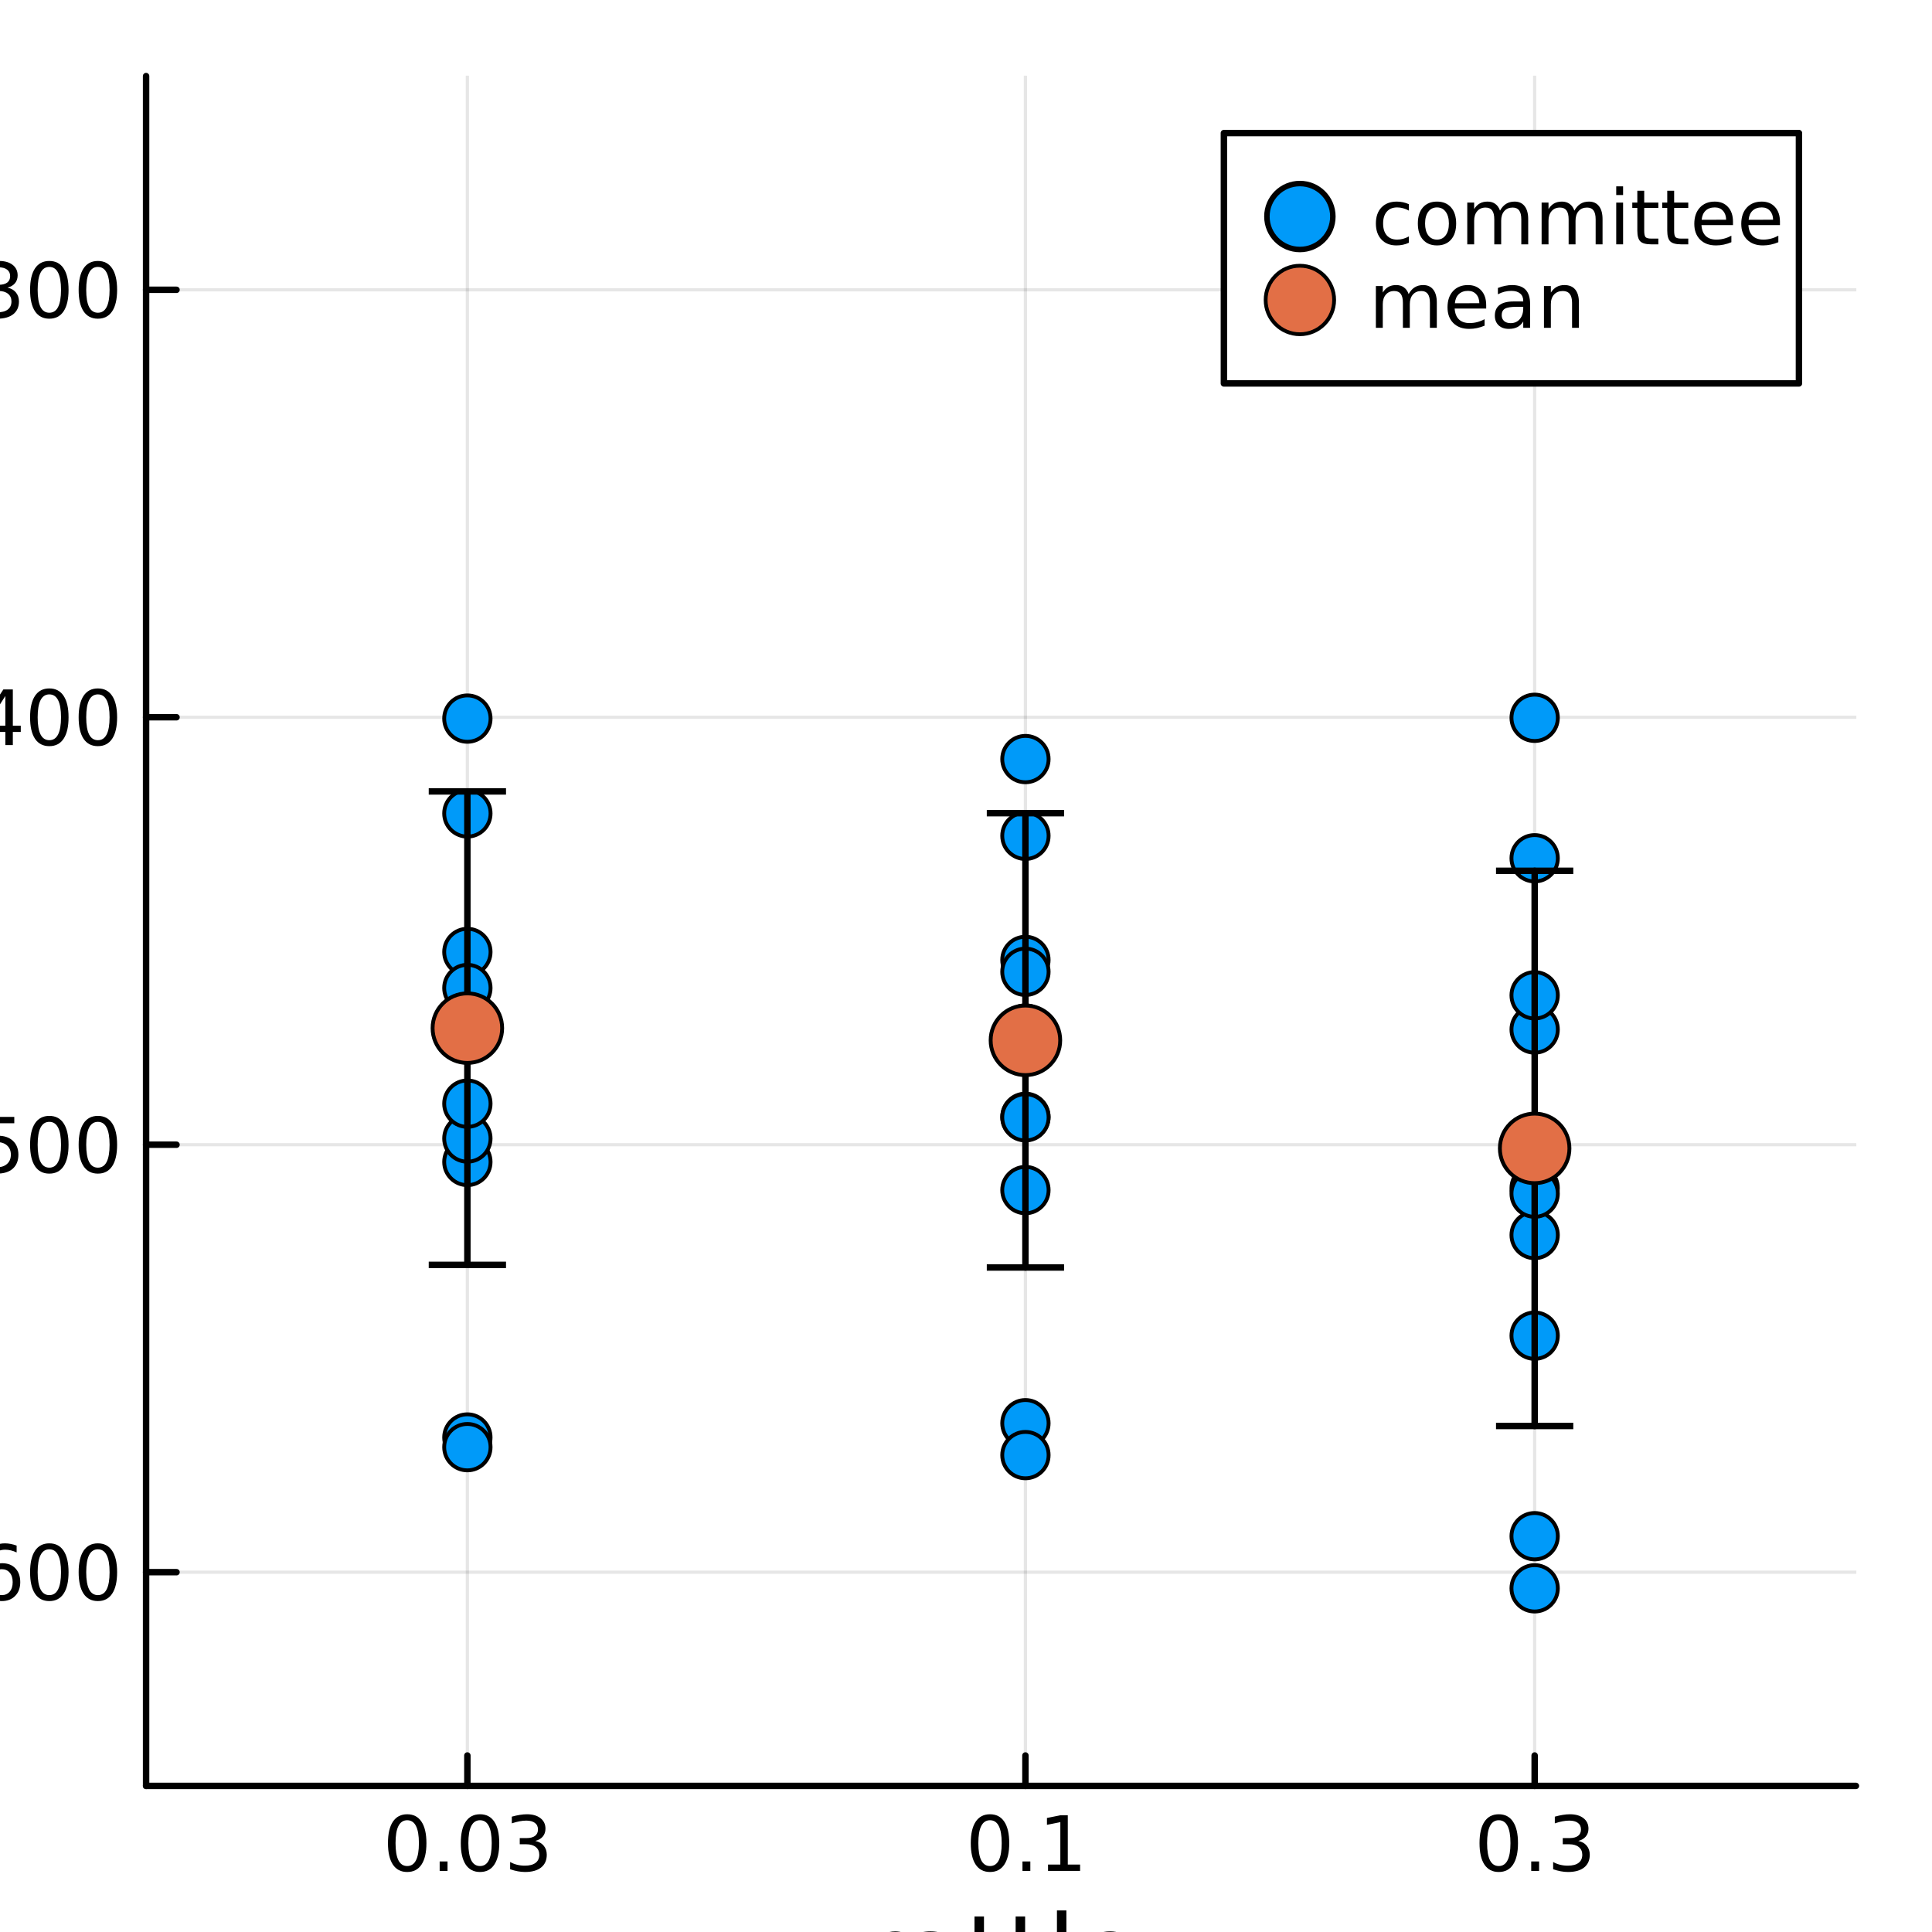 <?xml version="1.0" encoding="utf-8"?>
<svg xmlns="http://www.w3.org/2000/svg" xmlns:xlink="http://www.w3.org/1999/xlink" width="300" height="300" viewBox="0 0 1200 1200">
<rect x="0" y="0" width="1200" height="1200" fill="#333333" stroke="none"/>
<defs>
  <clipPath id="clip180">
    <rect x="0" y="0" width="1200" height="1200"/>
  </clipPath>
</defs>
<path clip-path="url(#clip180)" d="M0 1200 L1200 1200 L1200 0 L0 0  Z" fill="#ffffff" fill-rule="evenodd" fill-opacity="1"/>
<defs>
  <clipPath id="clip181">
    <rect x="240" y="120" width="841" height="841"/>
  </clipPath>
</defs>
<path clip-path="url(#clip180)" d="M90.74 1109.26 L1152.76 1109.26 L1152.76 47.244 L90.74 47.244  Z" fill="#ffffff" fill-rule="evenodd" fill-opacity="1"/>
<defs>
  <clipPath id="clip182">
    <rect x="90" y="47" width="1063" height="1063"/>
  </clipPath>
</defs>
<polyline clip-path="url(#clip182)" style="stroke:#000000; stroke-linecap:round; stroke-linejoin:round; stroke-width:2; stroke-opacity:0.1; fill:none" points="290.295,1109.26 290.295,47.244 "/>
<polyline clip-path="url(#clip182)" style="stroke:#000000; stroke-linecap:round; stroke-linejoin:round; stroke-width:2; stroke-opacity:0.1; fill:none" points="636.914,1109.26 636.914,47.244 "/>
<polyline clip-path="url(#clip182)" style="stroke:#000000; stroke-linecap:round; stroke-linejoin:round; stroke-width:2; stroke-opacity:0.1; fill:none" points="953.201,1109.26 953.201,47.244 "/>
<polyline clip-path="url(#clip180)" style="stroke:#000000; stroke-linecap:round; stroke-linejoin:round; stroke-width:4; stroke-opacity:1; fill:none" points="90.74,1109.26 1152.76,1109.26 "/>
<polyline clip-path="url(#clip180)" style="stroke:#000000; stroke-linecap:round; stroke-linejoin:round; stroke-width:4; stroke-opacity:1; fill:none" points="290.295,1109.26 290.295,1090.36 "/>
<polyline clip-path="url(#clip180)" style="stroke:#000000; stroke-linecap:round; stroke-linejoin:round; stroke-width:4; stroke-opacity:1; fill:none" points="636.914,1109.26 636.914,1090.36 "/>
<polyline clip-path="url(#clip180)" style="stroke:#000000; stroke-linecap:round; stroke-linejoin:round; stroke-width:4; stroke-opacity:1; fill:none" points="953.201,1109.26 953.201,1090.36 "/>
<path clip-path="url(#clip180)" d="M252.922 1130.58 Q249.311 1130.58 247.483 1134.14 Q245.677 1137.68 245.677 1144.81 Q245.677 1151.92 247.483 1155.49 Q249.311 1159.03 252.922 1159.03 Q256.557 1159.03 258.362 1155.49 Q260.191 1151.92 260.191 1144.81 Q260.191 1137.68 258.362 1134.14 Q256.557 1130.58 252.922 1130.58 M252.922 1126.87 Q258.733 1126.87 261.788 1131.48 Q264.867 1136.06 264.867 1144.81 Q264.867 1153.54 261.788 1158.15 Q258.733 1162.73 252.922 1162.73 Q247.112 1162.73 244.034 1158.15 Q240.978 1153.54 240.978 1144.81 Q240.978 1136.06 244.034 1131.48 Q247.112 1126.87 252.922 1126.87 Z" fill="#000000" fill-rule="nonzero" fill-opacity="1" /><path clip-path="url(#clip180)" d="M273.084 1156.18 L277.969 1156.18 L277.969 1162.06 L273.084 1162.06 L273.084 1156.18 Z" fill="#000000" fill-rule="nonzero" fill-opacity="1" /><path clip-path="url(#clip180)" d="M298.154 1130.58 Q294.543 1130.58 292.714 1134.14 Q290.908 1137.68 290.908 1144.81 Q290.908 1151.92 292.714 1155.49 Q294.543 1159.03 298.154 1159.03 Q301.788 1159.03 303.593 1155.49 Q305.422 1151.92 305.422 1144.81 Q305.422 1137.68 303.593 1134.14 Q301.788 1130.58 298.154 1130.58 M298.154 1126.87 Q303.964 1126.87 307.019 1131.48 Q310.098 1136.06 310.098 1144.81 Q310.098 1153.54 307.019 1158.15 Q303.964 1162.73 298.154 1162.73 Q292.343 1162.73 289.265 1158.15 Q286.209 1153.54 286.209 1144.81 Q286.209 1136.06 289.265 1131.48 Q292.343 1126.87 298.154 1126.87 Z" fill="#000000" fill-rule="nonzero" fill-opacity="1" /><path clip-path="url(#clip180)" d="M332.482 1143.43 Q335.839 1144.14 337.714 1146.41 Q339.612 1148.68 339.612 1152.01 Q339.612 1157.13 336.093 1159.93 Q332.575 1162.73 326.093 1162.73 Q323.917 1162.73 321.603 1162.29 Q319.311 1161.87 316.857 1161.02 L316.857 1156.5 Q318.802 1157.64 321.116 1158.22 Q323.431 1158.8 325.954 1158.8 Q330.353 1158.8 332.644 1157.06 Q334.959 1155.32 334.959 1152.01 Q334.959 1148.96 332.806 1147.25 Q330.677 1145.51 326.857 1145.51 L322.829 1145.51 L322.829 1141.67 L327.042 1141.67 Q330.491 1141.67 332.32 1140.3 Q334.149 1138.91 334.149 1136.32 Q334.149 1133.66 332.251 1132.25 Q330.376 1130.81 326.857 1130.81 Q324.936 1130.81 322.737 1131.23 Q320.538 1131.64 317.899 1132.52 L317.899 1128.36 Q320.561 1127.62 322.876 1127.25 Q325.214 1126.87 327.274 1126.87 Q332.598 1126.87 335.7 1129.31 Q338.802 1131.71 338.802 1135.83 Q338.802 1138.7 337.158 1140.69 Q335.515 1142.66 332.482 1143.43 Z" fill="#000000" fill-rule="nonzero" fill-opacity="1" /><path clip-path="url(#clip180)" d="M614.912 1130.58 Q611.301 1130.58 609.473 1134.14 Q607.667 1137.68 607.667 1144.81 Q607.667 1151.92 609.473 1155.49 Q611.301 1159.03 614.912 1159.03 Q618.547 1159.03 620.352 1155.49 Q622.181 1151.92 622.181 1144.81 Q622.181 1137.68 620.352 1134.14 Q618.547 1130.58 614.912 1130.58 M614.912 1126.87 Q620.722 1126.87 623.778 1131.48 Q626.857 1136.06 626.857 1144.81 Q626.857 1153.54 623.778 1158.15 Q620.722 1162.73 614.912 1162.73 Q609.102 1162.73 606.023 1158.15 Q602.968 1153.54 602.968 1144.81 Q602.968 1136.06 606.023 1131.48 Q609.102 1126.87 614.912 1126.87 Z" fill="#000000" fill-rule="nonzero" fill-opacity="1" /><path clip-path="url(#clip180)" d="M635.074 1156.18 L639.958 1156.18 L639.958 1162.06 L635.074 1162.06 L635.074 1156.18 Z" fill="#000000" fill-rule="nonzero" fill-opacity="1" /><path clip-path="url(#clip180)" d="M650.954 1158.12 L658.593 1158.12 L658.593 1131.76 L650.282 1133.43 L650.282 1129.17 L658.546 1127.5 L663.222 1127.5 L663.222 1158.12 L670.861 1158.12 L670.861 1162.06 L650.954 1162.06 L650.954 1158.12 Z" fill="#000000" fill-rule="nonzero" fill-opacity="1" /><path clip-path="url(#clip180)" d="M930.91 1130.58 Q927.299 1130.58 925.47 1134.14 Q923.664 1137.68 923.664 1144.81 Q923.664 1151.92 925.47 1155.49 Q927.299 1159.03 930.91 1159.03 Q934.544 1159.03 936.349 1155.49 Q938.178 1151.92 938.178 1144.81 Q938.178 1137.68 936.349 1134.14 Q934.544 1130.58 930.91 1130.58 M930.91 1126.87 Q936.72 1126.87 939.775 1131.48 Q942.854 1136.06 942.854 1144.81 Q942.854 1153.54 939.775 1158.15 Q936.72 1162.73 930.91 1162.73 Q925.1 1162.73 922.021 1158.15 Q918.965 1153.54 918.965 1144.81 Q918.965 1136.06 922.021 1131.48 Q925.1 1126.87 930.91 1126.87 Z" fill="#000000" fill-rule="nonzero" fill-opacity="1" /><path clip-path="url(#clip180)" d="M951.072 1156.18 L955.956 1156.18 L955.956 1162.06 L951.072 1162.06 L951.072 1156.18 Z" fill="#000000" fill-rule="nonzero" fill-opacity="1" /><path clip-path="url(#clip180)" d="M980.308 1143.43 Q983.664 1144.14 985.539 1146.41 Q987.437 1148.68 987.437 1152.01 Q987.437 1157.13 983.919 1159.93 Q980.4 1162.73 973.919 1162.73 Q971.743 1162.73 969.428 1162.29 Q967.136 1161.87 964.683 1161.02 L964.683 1156.5 Q966.627 1157.64 968.942 1158.22 Q971.257 1158.8 973.78 1158.8 Q978.178 1158.8 980.47 1157.06 Q982.784 1155.32 982.784 1152.01 Q982.784 1148.96 980.632 1147.25 Q978.502 1145.51 974.683 1145.51 L970.655 1145.51 L970.655 1141.67 L974.868 1141.67 Q978.317 1141.67 980.146 1140.3 Q981.974 1138.91 981.974 1136.32 Q981.974 1133.66 980.076 1132.25 Q978.201 1130.81 974.683 1130.81 Q972.761 1130.81 970.562 1131.23 Q968.363 1131.64 965.724 1132.52 L965.724 1128.36 Q968.386 1127.62 970.701 1127.25 Q973.039 1126.87 975.099 1126.87 Q980.423 1126.87 983.525 1129.31 Q986.627 1131.71 986.627 1135.83 Q986.627 1138.7 984.983 1140.69 Q983.34 1142.66 980.308 1143.43 Z" fill="#000000" fill-rule="nonzero" fill-opacity="1" /><path clip-path="url(#clip180)" d="M559.285 1205.95 Q558.298 1205.38 557.12 1205.12 Q555.974 1204.84 554.574 1204.84 Q549.609 1204.84 546.935 1208.08 Q544.293 1211.3 544.293 1217.35 L544.293 1236.12 L538.405 1236.12 L538.405 1200.48 L544.293 1200.48 L544.293 1206.01 Q546.139 1202.77 549.099 1201.21 Q552.059 1199.62 556.293 1199.62 Q556.897 1199.62 557.629 1199.71 Q558.362 1199.78 559.253 1199.93 L559.285 1205.95 Z" fill="#000000" fill-rule="nonzero" fill-opacity="1" /><path clip-path="url(#clip180)" d="M581.628 1218.2 Q574.53 1218.2 571.793 1219.83 Q569.056 1221.45 569.056 1225.37 Q569.056 1228.48 571.093 1230.33 Q573.162 1232.15 576.695 1232.15 Q581.565 1232.15 584.493 1228.71 Q587.453 1225.24 587.453 1219.51 L587.453 1218.2 L581.628 1218.2 M593.309 1215.79 L593.309 1236.12 L587.453 1236.12 L587.453 1230.71 Q585.448 1233.96 582.456 1235.52 Q579.464 1237.05 575.135 1237.05 Q569.661 1237.05 566.414 1233.99 Q563.199 1230.9 563.199 1225.75 Q563.199 1219.73 567.21 1216.68 Q571.252 1213.62 579.241 1213.62 L587.453 1213.62 L587.453 1213.05 Q587.453 1209.01 584.779 1206.81 Q582.137 1204.58 577.331 1204.58 Q574.276 1204.58 571.379 1205.31 Q568.483 1206.05 565.809 1207.51 L565.809 1202.1 Q569.024 1200.86 572.048 1200.25 Q575.071 1199.62 577.936 1199.62 Q585.67 1199.62 589.49 1203.63 Q593.309 1207.64 593.309 1215.79 Z" fill="#000000" fill-rule="nonzero" fill-opacity="1" /><path clip-path="url(#clip180)" d="M611.165 1190.35 L611.165 1200.48 L623.228 1200.48 L623.228 1205.03 L611.165 1205.03 L611.165 1224.38 Q611.165 1228.74 612.343 1229.98 Q613.552 1231.22 617.212 1231.22 L623.228 1231.22 L623.228 1236.12 L617.212 1236.12 Q610.433 1236.12 607.855 1233.61 Q605.277 1231.06 605.277 1224.38 L605.277 1205.03 L600.98 1205.03 L600.98 1200.48 L605.277 1200.48 L605.277 1190.35 L611.165 1190.35 Z" fill="#000000" fill-rule="nonzero" fill-opacity="1" /><path clip-path="url(#clip180)" d="M636.723 1190.35 L636.723 1200.48 L648.786 1200.48 L648.786 1205.03 L636.723 1205.03 L636.723 1224.38 Q636.723 1228.74 637.901 1229.98 Q639.11 1231.22 642.771 1231.22 L648.786 1231.22 L648.786 1236.12 L642.771 1236.12 Q635.991 1236.12 633.413 1233.61 Q630.835 1231.06 630.835 1224.38 L630.835 1205.03 L626.538 1205.03 L626.538 1200.48 L630.835 1200.48 L630.835 1190.35 L636.723 1190.35 Z" fill="#000000" fill-rule="nonzero" fill-opacity="1" /><path clip-path="url(#clip180)" d="M656.489 1186.6 L662.345 1186.6 L662.345 1236.12 L656.489 1236.12 L656.489 1186.6 Z" fill="#000000" fill-rule="nonzero" fill-opacity="1" /><path clip-path="url(#clip180)" d="M705.091 1216.84 L705.091 1219.7 L678.164 1219.7 Q678.546 1225.75 681.793 1228.93 Q685.071 1232.08 690.896 1232.08 Q694.269 1232.08 697.42 1231.25 Q700.603 1230.43 703.722 1228.77 L703.722 1234.31 Q700.571 1235.65 697.261 1236.35 Q693.951 1237.05 690.545 1237.05 Q682.015 1237.05 677.018 1232.08 Q672.053 1227.12 672.053 1218.65 Q672.053 1209.9 676.764 1204.77 Q681.506 1199.62 689.527 1199.62 Q696.72 1199.62 700.89 1204.26 Q705.091 1208.88 705.091 1216.84 M699.235 1215.12 Q699.171 1210.31 696.529 1207.45 Q693.919 1204.58 689.591 1204.58 Q684.689 1204.58 681.729 1207.35 Q678.801 1210.12 678.355 1215.15 L699.235 1215.12 Z" fill="#000000" fill-rule="nonzero" fill-opacity="1" /><polyline clip-path="url(#clip182)" style="stroke:#000000; stroke-linecap:round; stroke-linejoin:round; stroke-width:2; stroke-opacity:0.1; fill:none" points="90.74,976.508 1152.76,976.508 "/>
<polyline clip-path="url(#clip182)" style="stroke:#000000; stroke-linecap:round; stroke-linejoin:round; stroke-width:2; stroke-opacity:0.1; fill:none" points="90.74,711.004 1152.76,711.004 "/>
<polyline clip-path="url(#clip182)" style="stroke:#000000; stroke-linecap:round; stroke-linejoin:round; stroke-width:2; stroke-opacity:0.1; fill:none" points="90.74,445.5 1152.76,445.5 "/>
<polyline clip-path="url(#clip182)" style="stroke:#000000; stroke-linecap:round; stroke-linejoin:round; stroke-width:2; stroke-opacity:0.1; fill:none" points="90.74,179.996 1152.76,179.996 "/>
<polyline clip-path="url(#clip180)" style="stroke:#000000; stroke-linecap:round; stroke-linejoin:round; stroke-width:4; stroke-opacity:1; fill:none" points="90.74,1109.26 90.74,47.244 "/>
<polyline clip-path="url(#clip180)" style="stroke:#000000; stroke-linecap:round; stroke-linejoin:round; stroke-width:4; stroke-opacity:1; fill:none" points="90.74,976.508 109.638,976.508 "/>
<polyline clip-path="url(#clip180)" style="stroke:#000000; stroke-linecap:round; stroke-linejoin:round; stroke-width:4; stroke-opacity:1; fill:none" points="90.74,711.004 109.638,711.004 "/>
<polyline clip-path="url(#clip180)" style="stroke:#000000; stroke-linecap:round; stroke-linejoin:round; stroke-width:4; stroke-opacity:1; fill:none" points="90.74,445.5 109.638,445.5 "/>
<polyline clip-path="url(#clip180)" style="stroke:#000000; stroke-linecap:round; stroke-linejoin:round; stroke-width:4; stroke-opacity:1; fill:none" points="90.74,179.996 109.638,179.996 "/>
<path clip-path="url(#clip180)" d="M-109.62 976.959 L-79.944 976.959 L-79.944 980.894 L-109.62 980.894 L-109.62 976.959 Z" fill="#000000" fill-rule="nonzero" fill-opacity="1" /><path clip-path="url(#clip180)" d="M-69.041 989.853 L-61.403 989.853 L-61.403 963.487 L-69.713 965.154 L-69.713 960.895 L-61.449 959.228 L-56.773 959.228 L-56.773 989.853 L-49.134 989.853 L-49.134 993.788 L-69.041 993.788 L-69.041 989.853 Z" fill="#000000" fill-rule="nonzero" fill-opacity="1" /><path clip-path="url(#clip180)" d="M-29.69 962.307 Q-33.301 962.307 -35.13 965.871 Q-36.935 969.413 -36.935 976.543 Q-36.935 983.649 -35.13 987.214 Q-33.301 990.755 -29.69 990.755 Q-26.056 990.755 -24.25 987.214 Q-22.421 983.649 -22.421 976.543 Q-22.421 969.413 -24.25 965.871 Q-26.056 962.307 -29.69 962.307 M-29.69 958.603 Q-23.88 958.603 -20.824 963.209 Q-17.745 967.793 -17.745 976.543 Q-17.745 985.269 -20.824 989.876 Q-23.88 994.459 -29.69 994.459 Q-35.5 994.459 -38.579 989.876 Q-41.634 985.269 -41.634 976.543 Q-41.634 967.793 -38.579 963.209 Q-35.5 958.603 -29.69 958.603 Z" fill="#000000" fill-rule="nonzero" fill-opacity="1" /><path clip-path="url(#clip180)" d="M1.051 974.644 Q-2.097 974.644 -3.949 976.797 Q-5.778 978.95 -5.778 982.7 Q-5.778 986.427 -3.949 988.603 Q-2.097 990.755 1.051 990.755 Q4.199 990.755 6.028 988.603 Q7.879 986.427 7.879 982.7 Q7.879 978.95 6.028 976.797 Q4.199 974.644 1.051 974.644 M10.333 959.992 L10.333 964.251 Q8.574 963.418 6.768 962.978 Q4.986 962.538 3.227 962.538 Q-1.403 962.538 -3.857 965.663 Q-6.287 968.788 -6.634 975.107 Q-5.269 973.094 -3.209 972.029 Q-1.148 970.941 1.329 970.941 Q6.537 970.941 9.546 974.112 Q12.578 977.26 12.578 982.7 Q12.578 988.024 9.43 991.242 Q6.282 994.459 1.051 994.459 Q-4.945 994.459 -8.116 989.876 Q-11.287 985.269 -11.287 976.543 Q-11.287 968.348 -7.398 963.487 Q-3.509 958.603 3.041 958.603 Q4.801 958.603 6.583 958.95 Q8.389 959.297 10.333 959.992 Z" fill="#000000" fill-rule="nonzero" fill-opacity="1" /><path clip-path="url(#clip180)" d="M30.634 962.307 Q27.023 962.307 25.194 965.871 Q23.389 969.413 23.389 976.543 Q23.389 983.649 25.194 987.214 Q27.023 990.755 30.634 990.755 Q34.268 990.755 36.074 987.214 Q37.902 983.649 37.902 976.543 Q37.902 969.413 36.074 965.871 Q34.268 962.307 30.634 962.307 M30.634 958.603 Q36.444 958.603 39.5 963.209 Q42.578 967.793 42.578 976.543 Q42.578 985.269 39.5 989.876 Q36.444 994.459 30.634 994.459 Q24.824 994.459 21.745 989.876 Q18.689 985.269 18.689 976.543 Q18.689 967.793 21.745 963.209 Q24.824 958.603 30.634 958.603 Z" fill="#000000" fill-rule="nonzero" fill-opacity="1" /><path clip-path="url(#clip180)" d="M60.796 962.307 Q57.185 962.307 55.356 965.871 Q53.55 969.413 53.55 976.543 Q53.55 983.649 55.356 987.214 Q57.185 990.755 60.796 990.755 Q64.43 990.755 66.236 987.214 Q68.064 983.649 68.064 976.543 Q68.064 969.413 66.236 965.871 Q64.43 962.307 60.796 962.307 M60.796 958.603 Q66.606 958.603 69.662 963.209 Q72.74 967.793 72.74 976.543 Q72.74 985.269 69.662 989.876 Q66.606 994.459 60.796 994.459 Q54.986 994.459 51.907 989.876 Q48.851 985.269 48.851 976.543 Q48.851 967.793 51.907 963.209 Q54.986 958.603 60.796 958.603 Z" fill="#000000" fill-rule="nonzero" fill-opacity="1" /><path clip-path="url(#clip180)" d="M-109.62 711.455 L-79.944 711.455 L-79.944 715.39 L-109.62 715.39 L-109.62 711.455 Z" fill="#000000" fill-rule="nonzero" fill-opacity="1" /><path clip-path="url(#clip180)" d="M-69.041 724.349 L-61.403 724.349 L-61.403 697.983 L-69.713 699.65 L-69.713 695.391 L-61.449 693.724 L-56.773 693.724 L-56.773 724.349 L-49.134 724.349 L-49.134 728.284 L-69.041 728.284 L-69.041 724.349 Z" fill="#000000" fill-rule="nonzero" fill-opacity="1" /><path clip-path="url(#clip180)" d="M-29.69 696.803 Q-33.301 696.803 -35.13 700.367 Q-36.935 703.909 -36.935 711.039 Q-36.935 718.145 -35.13 721.71 Q-33.301 725.252 -29.69 725.252 Q-26.056 725.252 -24.25 721.71 Q-22.421 718.145 -22.421 711.039 Q-22.421 703.909 -24.25 700.367 Q-26.056 696.803 -29.69 696.803 M-29.69 693.099 Q-23.88 693.099 -20.824 697.705 Q-17.745 702.289 -17.745 711.039 Q-17.745 719.765 -20.824 724.372 Q-23.88 728.955 -29.69 728.955 Q-35.5 728.955 -38.579 724.372 Q-41.634 719.765 -41.634 711.039 Q-41.634 702.289 -38.579 697.705 Q-35.5 693.099 -29.69 693.099 Z" fill="#000000" fill-rule="nonzero" fill-opacity="1" /><path clip-path="url(#clip180)" d="M-9.482 693.724 L8.875 693.724 L8.875 697.659 L-5.199 697.659 L-5.199 706.131 Q-4.181 705.784 -3.162 705.622 Q-2.144 705.437 -1.125 705.437 Q4.662 705.437 8.041 708.608 Q11.421 711.779 11.421 717.196 Q11.421 722.775 7.949 725.877 Q4.477 728.955 -1.843 728.955 Q-4.019 728.955 -6.287 728.585 Q-8.533 728.214 -10.94 727.474 L-10.94 722.775 Q-8.857 723.909 -6.634 724.465 Q-4.412 725.02 -1.935 725.02 Q2.069 725.02 4.407 722.914 Q6.745 720.807 6.745 717.196 Q6.745 713.585 4.407 711.478 Q2.069 709.372 -1.935 709.372 Q-3.81 709.372 -5.685 709.789 Q-7.537 710.205 -9.482 711.085 L-9.482 693.724 Z" fill="#000000" fill-rule="nonzero" fill-opacity="1" /><path clip-path="url(#clip180)" d="M30.634 696.803 Q27.023 696.803 25.194 700.367 Q23.389 703.909 23.389 711.039 Q23.389 718.145 25.194 721.71 Q27.023 725.252 30.634 725.252 Q34.268 725.252 36.074 721.71 Q37.902 718.145 37.902 711.039 Q37.902 703.909 36.074 700.367 Q34.268 696.803 30.634 696.803 M30.634 693.099 Q36.444 693.099 39.5 697.705 Q42.578 702.289 42.578 711.039 Q42.578 719.765 39.5 724.372 Q36.444 728.955 30.634 728.955 Q24.824 728.955 21.745 724.372 Q18.689 719.765 18.689 711.039 Q18.689 702.289 21.745 697.705 Q24.824 693.099 30.634 693.099 Z" fill="#000000" fill-rule="nonzero" fill-opacity="1" /><path clip-path="url(#clip180)" d="M60.796 696.803 Q57.185 696.803 55.356 700.367 Q53.55 703.909 53.55 711.039 Q53.55 718.145 55.356 721.71 Q57.185 725.252 60.796 725.252 Q64.43 725.252 66.236 721.71 Q68.064 718.145 68.064 711.039 Q68.064 703.909 66.236 700.367 Q64.43 696.803 60.796 696.803 M60.796 693.099 Q66.606 693.099 69.662 697.705 Q72.74 702.289 72.74 711.039 Q72.74 719.765 69.662 724.372 Q66.606 728.955 60.796 728.955 Q54.986 728.955 51.907 724.372 Q48.851 719.765 48.851 711.039 Q48.851 702.289 51.907 697.705 Q54.986 693.099 60.796 693.099 Z" fill="#000000" fill-rule="nonzero" fill-opacity="1" /><path clip-path="url(#clip180)" d="M-109.62 445.951 L-79.944 445.951 L-79.944 449.887 L-109.62 449.887 L-109.62 445.951 Z" fill="#000000" fill-rule="nonzero" fill-opacity="1" /><path clip-path="url(#clip180)" d="M-69.041 458.845 L-61.403 458.845 L-61.403 432.479 L-69.713 434.146 L-69.713 429.887 L-61.449 428.22 L-56.773 428.22 L-56.773 458.845 L-49.134 458.845 L-49.134 462.78 L-69.041 462.78 L-69.041 458.845 Z" fill="#000000" fill-rule="nonzero" fill-opacity="1" /><path clip-path="url(#clip180)" d="M-29.69 431.299 Q-33.301 431.299 -35.13 434.863 Q-36.935 438.405 -36.935 445.535 Q-36.935 452.641 -35.13 456.206 Q-33.301 459.748 -29.69 459.748 Q-26.056 459.748 -24.25 456.206 Q-22.421 452.641 -22.421 445.535 Q-22.421 438.405 -24.25 434.863 Q-26.056 431.299 -29.69 431.299 M-29.69 427.595 Q-23.88 427.595 -20.824 432.201 Q-17.745 436.785 -17.745 445.535 Q-17.745 454.262 -20.824 458.868 Q-23.88 463.451 -29.69 463.451 Q-35.5 463.451 -38.579 458.868 Q-41.634 454.262 -41.634 445.535 Q-41.634 436.785 -38.579 432.201 Q-35.5 427.595 -29.69 427.595 Z" fill="#000000" fill-rule="nonzero" fill-opacity="1" /><path clip-path="url(#clip180)" d="M3.319 432.294 L-8.486 450.743 L3.319 450.743 L3.319 432.294 M2.092 428.22 L7.972 428.22 L7.972 450.743 L12.902 450.743 L12.902 454.632 L7.972 454.632 L7.972 462.78 L3.319 462.78 L3.319 454.632 L-12.283 454.632 L-12.283 450.118 L2.092 428.22 Z" fill="#000000" fill-rule="nonzero" fill-opacity="1" /><path clip-path="url(#clip180)" d="M30.634 431.299 Q27.023 431.299 25.194 434.863 Q23.389 438.405 23.389 445.535 Q23.389 452.641 25.194 456.206 Q27.023 459.748 30.634 459.748 Q34.268 459.748 36.074 456.206 Q37.902 452.641 37.902 445.535 Q37.902 438.405 36.074 434.863 Q34.268 431.299 30.634 431.299 M30.634 427.595 Q36.444 427.595 39.5 432.201 Q42.578 436.785 42.578 445.535 Q42.578 454.262 39.5 458.868 Q36.444 463.451 30.634 463.451 Q24.824 463.451 21.745 458.868 Q18.689 454.262 18.689 445.535 Q18.689 436.785 21.745 432.201 Q24.824 427.595 30.634 427.595 Z" fill="#000000" fill-rule="nonzero" fill-opacity="1" /><path clip-path="url(#clip180)" d="M60.796 431.299 Q57.185 431.299 55.356 434.863 Q53.55 438.405 53.55 445.535 Q53.55 452.641 55.356 456.206 Q57.185 459.748 60.796 459.748 Q64.43 459.748 66.236 456.206 Q68.064 452.641 68.064 445.535 Q68.064 438.405 66.236 434.863 Q64.43 431.299 60.796 431.299 M60.796 427.595 Q66.606 427.595 69.662 432.201 Q72.74 436.785 72.74 445.535 Q72.74 454.262 69.662 458.868 Q66.606 463.451 60.796 463.451 Q54.986 463.451 51.907 458.868 Q48.851 454.262 48.851 445.535 Q48.851 436.785 51.907 432.201 Q54.986 427.595 60.796 427.595 Z" fill="#000000" fill-rule="nonzero" fill-opacity="1" /><path clip-path="url(#clip180)" d="M-109.62 180.447 L-79.944 180.447 L-79.944 184.383 L-109.62 184.383 L-109.62 180.447 Z" fill="#000000" fill-rule="nonzero" fill-opacity="1" /><path clip-path="url(#clip180)" d="M-69.041 193.341 L-61.403 193.341 L-61.403 166.975 L-69.713 168.642 L-69.713 164.383 L-61.449 162.716 L-56.773 162.716 L-56.773 193.341 L-49.134 193.341 L-49.134 197.276 L-69.041 197.276 L-69.041 193.341 Z" fill="#000000" fill-rule="nonzero" fill-opacity="1" /><path clip-path="url(#clip180)" d="M-29.69 165.795 Q-33.301 165.795 -35.13 169.36 Q-36.935 172.901 -36.935 180.031 Q-36.935 187.137 -35.13 190.702 Q-33.301 194.244 -29.69 194.244 Q-26.056 194.244 -24.25 190.702 Q-22.421 187.137 -22.421 180.031 Q-22.421 172.901 -24.25 169.36 Q-26.056 165.795 -29.69 165.795 M-29.69 162.091 Q-23.88 162.091 -20.824 166.698 Q-17.745 171.281 -17.745 180.031 Q-17.745 188.758 -20.824 193.364 Q-23.88 197.947 -29.69 197.947 Q-35.5 197.947 -38.579 193.364 Q-41.634 188.758 -41.634 180.031 Q-41.634 171.281 -38.579 166.698 Q-35.5 162.091 -29.69 162.091 Z" fill="#000000" fill-rule="nonzero" fill-opacity="1" /><path clip-path="url(#clip180)" d="M4.639 178.642 Q7.995 179.359 9.87 181.628 Q11.768 183.897 11.768 187.23 Q11.768 192.346 8.25 195.146 Q4.731 197.947 -1.75 197.947 Q-3.926 197.947 -6.241 197.508 Q-8.533 197.091 -10.986 196.234 L-10.986 191.721 Q-9.042 192.855 -6.727 193.433 Q-4.412 194.012 -1.889 194.012 Q2.509 194.012 4.801 192.276 Q7.116 190.54 7.116 187.23 Q7.116 184.174 4.963 182.461 Q2.833 180.725 -0.986 180.725 L-5.014 180.725 L-5.014 176.883 L-0.801 176.883 Q2.648 176.883 4.477 175.517 Q6.305 174.128 6.305 171.535 Q6.305 168.873 4.407 167.461 Q2.532 166.026 -0.986 166.026 Q-2.908 166.026 -5.107 166.443 Q-7.306 166.86 -9.945 167.739 L-9.945 163.573 Q-7.283 162.832 -4.968 162.461 Q-2.63 162.091 -0.57 162.091 Q4.754 162.091 7.856 164.522 Q10.958 166.929 10.958 171.049 Q10.958 173.92 9.315 175.91 Q7.671 177.878 4.639 178.642 Z" fill="#000000" fill-rule="nonzero" fill-opacity="1" /><path clip-path="url(#clip180)" d="M30.634 165.795 Q27.023 165.795 25.194 169.36 Q23.389 172.901 23.389 180.031 Q23.389 187.137 25.194 190.702 Q27.023 194.244 30.634 194.244 Q34.268 194.244 36.074 190.702 Q37.902 187.137 37.902 180.031 Q37.902 172.901 36.074 169.36 Q34.268 165.795 30.634 165.795 M30.634 162.091 Q36.444 162.091 39.5 166.698 Q42.578 171.281 42.578 180.031 Q42.578 188.758 39.5 193.364 Q36.444 197.947 30.634 197.947 Q24.824 197.947 21.745 193.364 Q18.689 188.758 18.689 180.031 Q18.689 171.281 21.745 166.698 Q24.824 162.091 30.634 162.091 Z" fill="#000000" fill-rule="nonzero" fill-opacity="1" /><path clip-path="url(#clip180)" d="M60.796 165.795 Q57.185 165.795 55.356 169.36 Q53.55 172.901 53.55 180.031 Q53.55 187.137 55.356 190.702 Q57.185 194.244 60.796 194.244 Q64.43 194.244 66.236 190.702 Q68.064 187.137 68.064 180.031 Q68.064 172.901 66.236 169.36 Q64.43 165.795 60.796 165.795 M60.796 162.091 Q66.606 162.091 69.662 166.698 Q72.74 171.281 72.74 180.031 Q72.74 188.758 69.662 193.364 Q66.606 197.947 60.796 197.947 Q54.986 197.947 51.907 193.364 Q48.851 188.758 48.851 180.031 Q48.851 171.281 51.907 166.698 Q54.986 162.091 60.796 162.091 Z" fill="#000000" fill-rule="nonzero" fill-opacity="1" /><path clip-path="url(#clip180)" d="M-161.164 732.318 L-158.299 732.318 L-158.299 759.245 Q-152.252 758.863 -149.069 755.616 Q-145.918 752.338 -145.918 746.514 Q-145.918 743.14 -146.746 739.989 Q-147.573 736.806 -149.228 733.687 L-143.69 733.687 Q-142.353 736.838 -141.653 740.148 Q-140.953 743.458 -140.953 746.864 Q-140.953 755.394 -145.918 760.391 Q-150.883 765.356 -159.35 765.356 Q-168.103 765.356 -173.227 760.645 Q-178.383 755.903 -178.383 747.882 Q-178.383 740.689 -173.736 736.519 Q-169.121 732.318 -161.164 732.318 M-162.883 738.174 Q-167.689 738.238 -170.553 740.88 Q-173.418 743.49 -173.418 747.818 Q-173.418 752.72 -170.649 755.68 Q-167.88 758.608 -162.851 759.054 L-162.883 738.174 Z" fill="#000000" fill-rule="nonzero" fill-opacity="1" /><path clip-path="url(#clip180)" d="M-163.392 693.073 L-141.876 693.073 L-141.876 698.93 L-163.201 698.93 Q-168.262 698.93 -170.776 700.903 Q-173.291 702.877 -173.291 706.823 Q-173.291 711.566 -170.267 714.303 Q-167.243 717.04 -162.023 717.04 L-141.876 717.04 L-141.876 722.929 L-177.524 722.929 L-177.524 717.04 L-171.986 717.04 Q-175.2 714.94 -176.792 712.107 Q-178.383 709.242 -178.383 705.518 Q-178.383 699.375 -174.564 696.224 Q-170.776 693.073 -163.392 693.073 Z" fill="#000000" fill-rule="nonzero" fill-opacity="1" /><path clip-path="url(#clip180)" d="M-161.164 650.901 L-158.299 650.901 L-158.299 677.828 Q-152.252 677.446 -149.069 674.199 Q-145.918 670.921 -145.918 665.096 Q-145.918 661.722 -146.746 658.571 Q-147.573 655.388 -149.228 652.269 L-143.69 652.269 Q-142.353 655.42 -141.653 658.73 Q-140.953 662.041 -140.953 665.446 Q-140.953 673.976 -145.918 678.973 Q-150.883 683.939 -159.35 683.939 Q-168.103 683.939 -173.227 679.228 Q-178.383 674.486 -178.383 666.465 Q-178.383 659.271 -173.736 655.102 Q-169.121 650.901 -161.164 650.901 M-162.883 656.757 Q-167.689 656.821 -170.553 659.462 Q-173.418 662.072 -173.418 666.401 Q-173.418 671.303 -170.649 674.263 Q-167.88 677.191 -162.851 677.637 L-162.883 656.757 Z" fill="#000000" fill-rule="nonzero" fill-opacity="1" /><path clip-path="url(#clip180)" d="M-172.049 620.632 Q-172.622 621.618 -172.877 622.796 Q-173.163 623.942 -173.163 625.342 Q-173.163 630.308 -169.917 632.981 Q-166.702 635.623 -160.655 635.623 L-141.876 635.623 L-141.876 641.511 L-177.524 641.511 L-177.524 635.623 L-171.986 635.623 Q-175.232 633.777 -176.792 630.817 Q-178.383 627.857 -178.383 623.624 Q-178.383 623.019 -178.288 622.287 Q-178.224 621.555 -178.065 620.663 L-172.049 620.632 Z" fill="#000000" fill-rule="nonzero" fill-opacity="1" /><path clip-path="url(#clip180)" d="M-160.114 592.177 Q-166.479 592.177 -169.981 594.819 Q-173.482 597.429 -173.482 602.171 Q-173.482 606.882 -169.981 609.524 Q-166.479 612.133 -160.114 612.133 Q-153.78 612.133 -150.279 609.524 Q-146.778 606.882 -146.778 602.171 Q-146.778 597.429 -150.279 594.819 Q-153.78 592.177 -160.114 592.177 M-146.3 586.321 Q-137.197 586.321 -132.773 590.363 Q-128.317 594.405 -128.317 602.744 Q-128.317 605.831 -128.794 608.569 Q-129.24 611.306 -130.195 613.884 L-135.892 613.884 Q-134.492 611.306 -133.823 608.791 Q-133.155 606.277 -133.155 603.667 Q-133.155 597.906 -136.179 595.042 Q-139.171 592.177 -145.25 592.177 L-148.146 592.177 Q-144.995 593.991 -143.436 596.824 Q-141.876 599.657 -141.876 603.603 Q-141.876 610.16 -146.873 614.17 Q-151.87 618.181 -160.114 618.181 Q-168.389 618.181 -173.386 614.17 Q-178.383 610.16 -178.383 603.603 Q-178.383 599.657 -176.824 596.824 Q-175.264 593.991 -172.113 592.177 L-177.524 592.177 L-177.524 586.321 L-146.3 586.321 Z" fill="#000000" fill-rule="nonzero" fill-opacity="1" /><path clip-path="url(#clip180)" d="M-138.566 559.425 Q-132.2 561.908 -130.259 564.263 Q-128.317 566.619 -128.317 570.565 L-128.317 575.244 L-133.219 575.244 L-133.219 571.807 Q-133.219 569.388 -134.364 568.051 Q-135.51 566.714 -139.775 565.091 L-142.449 564.041 L-177.524 578.459 L-177.524 572.252 L-149.642 561.112 L-177.524 549.972 L-177.524 543.766 L-138.566 559.425 Z" fill="#000000" fill-rule="nonzero" fill-opacity="1" /><path clip-path="url(#clip180)" d="M-191.401 515.502 L-191.401 502.007 L-186.85 502.007 L-186.85 509.646 L-137.834 509.646 L-137.834 502.007 L-133.282 502.007 L-133.282 515.502 L-191.401 515.502 Z" fill="#000000" fill-rule="nonzero" fill-opacity="1" /><path clip-path="url(#clip180)" d="M-161.164 459.038 L-158.299 459.038 L-158.299 485.965 Q-152.252 485.583 -149.069 482.337 Q-145.918 479.058 -145.918 473.234 Q-145.918 469.86 -146.746 466.709 Q-147.573 463.526 -149.228 460.407 L-143.69 460.407 Q-142.353 463.558 -141.653 466.868 Q-140.953 470.178 -140.953 473.584 Q-140.953 482.114 -145.918 487.111 Q-150.883 492.076 -159.35 492.076 Q-168.103 492.076 -173.227 487.366 Q-178.383 482.623 -178.383 474.602 Q-178.383 467.409 -173.736 463.24 Q-169.121 459.038 -161.164 459.038 M-162.883 464.895 Q-167.689 464.958 -170.553 467.6 Q-173.418 470.21 -173.418 474.539 Q-173.418 479.44 -170.649 482.4 Q-167.88 485.329 -162.851 485.774 L-162.883 464.895 Z" fill="#000000" fill-rule="nonzero" fill-opacity="1" /><path clip-path="url(#clip180)" d="M-141.876 436.917 L-189.396 455.06 L-189.396 448.344 L-149.388 433.289 L-189.396 418.202 L-189.396 411.518 L-141.876 429.629 L-141.876 436.917 Z" fill="#000000" fill-rule="nonzero" fill-opacity="1" /><path clip-path="url(#clip180)" d="M-191.401 391.148 L-133.282 391.148 L-133.282 404.643 L-137.834 404.643 L-137.834 397.036 L-186.85 397.036 L-186.85 404.643 L-191.401 404.643 L-191.401 391.148 Z" fill="#000000" fill-rule="nonzero" fill-opacity="1" /><circle clip-path="url(#clip182)" cx="290.295" cy="721.704" r="14.4" fill="#009af9" fill-rule="evenodd" fill-opacity="1" stroke="#000000" stroke-opacity="1" stroke-width="2.4"/>
<circle clip-path="url(#clip182)" cx="290.295" cy="707.149" r="14.4" fill="#009af9" fill-rule="evenodd" fill-opacity="1" stroke="#000000" stroke-opacity="1" stroke-width="2.4"/>
<circle clip-path="url(#clip182)" cx="290.295" cy="628.627" r="14.4" fill="#009af9" fill-rule="evenodd" fill-opacity="1" stroke="#000000" stroke-opacity="1" stroke-width="2.4"/>
<circle clip-path="url(#clip182)" cx="290.295" cy="685.503" r="14.4" fill="#009af9" fill-rule="evenodd" fill-opacity="1" stroke="#000000" stroke-opacity="1" stroke-width="2.4"/>
<circle clip-path="url(#clip182)" cx="290.295" cy="892.857" r="14.4" fill="#009af9" fill-rule="evenodd" fill-opacity="1" stroke="#000000" stroke-opacity="1" stroke-width="2.4"/>
<circle clip-path="url(#clip182)" cx="290.295" cy="591.29" r="14.4" fill="#009af9" fill-rule="evenodd" fill-opacity="1" stroke="#000000" stroke-opacity="1" stroke-width="2.4"/>
<circle clip-path="url(#clip182)" cx="290.295" cy="505.234" r="14.4" fill="#009af9" fill-rule="evenodd" fill-opacity="1" stroke="#000000" stroke-opacity="1" stroke-width="2.4"/>
<circle clip-path="url(#clip182)" cx="290.295" cy="446.334" r="14.4" fill="#009af9" fill-rule="evenodd" fill-opacity="1" stroke="#000000" stroke-opacity="1" stroke-width="2.4"/>
<circle clip-path="url(#clip182)" cx="290.295" cy="898.859" r="14.4" fill="#009af9" fill-rule="evenodd" fill-opacity="1" stroke="#000000" stroke-opacity="1" stroke-width="2.4"/>
<circle clip-path="url(#clip182)" cx="290.295" cy="613.676" r="14.4" fill="#009af9" fill-rule="evenodd" fill-opacity="1" stroke="#000000" stroke-opacity="1" stroke-width="2.4"/>
<polyline clip-path="url(#clip182)" style="stroke:#000000; stroke-linecap:round; stroke-linejoin:round; stroke-width:4; stroke-opacity:1; fill:none" points="290.295,785.637 290.295,491.561 "/>
<line clip-path="url(#clip182)" x1="314.295" y1="785.637" x2="266.295" y2="785.637" style="stroke:#000000; stroke-width:4; stroke-opacity:1"/>
<line clip-path="url(#clip182)" x1="314.295" y1="491.561" x2="266.295" y2="491.561" style="stroke:#000000; stroke-width:4; stroke-opacity:1"/>
<circle clip-path="url(#clip182)" cx="290.295" cy="638.599" r="21.6" fill="#e26f46" fill-rule="evenodd" fill-opacity="1" stroke="#000000" stroke-opacity="1" stroke-width="2.4"/>
<circle clip-path="url(#clip182)" cx="636.914" cy="693.683" r="14.4" fill="#009af9" fill-rule="evenodd" fill-opacity="1" stroke="#000000" stroke-opacity="1" stroke-width="2.4"/>
<circle clip-path="url(#clip182)" cx="636.914" cy="739.177" r="14.4" fill="#009af9" fill-rule="evenodd" fill-opacity="1" stroke="#000000" stroke-opacity="1" stroke-width="2.4"/>
<circle clip-path="url(#clip182)" cx="636.914" cy="638.833" r="14.4" fill="#009af9" fill-rule="evenodd" fill-opacity="1" stroke="#000000" stroke-opacity="1" stroke-width="2.4"/>
<circle clip-path="url(#clip182)" cx="636.914" cy="693.981" r="14.4" fill="#009af9" fill-rule="evenodd" fill-opacity="1" stroke="#000000" stroke-opacity="1" stroke-width="2.4"/>
<circle clip-path="url(#clip182)" cx="636.914" cy="883.987" r="14.4" fill="#009af9" fill-rule="evenodd" fill-opacity="1" stroke="#000000" stroke-opacity="1" stroke-width="2.4"/>
<circle clip-path="url(#clip182)" cx="636.914" cy="596.233" r="14.4" fill="#009af9" fill-rule="evenodd" fill-opacity="1" stroke="#000000" stroke-opacity="1" stroke-width="2.4"/>
<circle clip-path="url(#clip182)" cx="636.914" cy="519.127" r="14.4" fill="#009af9" fill-rule="evenodd" fill-opacity="1" stroke="#000000" stroke-opacity="1" stroke-width="2.4"/>
<circle clip-path="url(#clip182)" cx="636.914" cy="471.478" r="14.4" fill="#009af9" fill-rule="evenodd" fill-opacity="1" stroke="#000000" stroke-opacity="1" stroke-width="2.4"/>
<circle clip-path="url(#clip182)" cx="636.914" cy="903.788" r="14.4" fill="#009af9" fill-rule="evenodd" fill-opacity="1" stroke="#000000" stroke-opacity="1" stroke-width="2.4"/>
<circle clip-path="url(#clip182)" cx="636.914" cy="603.596" r="14.4" fill="#009af9" fill-rule="evenodd" fill-opacity="1" stroke="#000000" stroke-opacity="1" stroke-width="2.4"/>
<polyline clip-path="url(#clip182)" style="stroke:#000000; stroke-linecap:round; stroke-linejoin:round; stroke-width:4; stroke-opacity:1; fill:none" points="636.914,787.263 636.914,505.071 "/>
<line clip-path="url(#clip182)" x1="660.914" y1="787.263" x2="612.914" y2="787.263" style="stroke:#000000; stroke-width:4; stroke-opacity:1"/>
<line clip-path="url(#clip182)" x1="660.914" y1="505.071" x2="612.914" y2="505.071" style="stroke:#000000; stroke-width:4; stroke-opacity:1"/>
<circle clip-path="url(#clip182)" cx="636.914" cy="646.167" r="21.6" fill="#e26f46" fill-rule="evenodd" fill-opacity="1" stroke="#000000" stroke-opacity="1" stroke-width="2.4"/>
<circle clip-path="url(#clip182)" cx="953.201" cy="445.845" r="14.4" fill="#009af9" fill-rule="evenodd" fill-opacity="1" stroke="#000000" stroke-opacity="1" stroke-width="2.4"/>
<circle clip-path="url(#clip182)" cx="953.201" cy="986.535" r="14.4" fill="#009af9" fill-rule="evenodd" fill-opacity="1" stroke="#000000" stroke-opacity="1" stroke-width="2.4"/>
<circle clip-path="url(#clip182)" cx="953.201" cy="767.104" r="14.4" fill="#009af9" fill-rule="evenodd" fill-opacity="1" stroke="#000000" stroke-opacity="1" stroke-width="2.4"/>
<circle clip-path="url(#clip182)" cx="953.201" cy="737.97" r="14.4" fill="#009af9" fill-rule="evenodd" fill-opacity="1" stroke="#000000" stroke-opacity="1" stroke-width="2.4"/>
<circle clip-path="url(#clip182)" cx="953.201" cy="829.611" r="14.4" fill="#009af9" fill-rule="evenodd" fill-opacity="1" stroke="#000000" stroke-opacity="1" stroke-width="2.4"/>
<circle clip-path="url(#clip182)" cx="953.201" cy="639.442" r="14.4" fill="#009af9" fill-rule="evenodd" fill-opacity="1" stroke="#000000" stroke-opacity="1" stroke-width="2.4"/>
<circle clip-path="url(#clip182)" cx="953.201" cy="618.209" r="14.4" fill="#009af9" fill-rule="evenodd" fill-opacity="1" stroke="#000000" stroke-opacity="1" stroke-width="2.4"/>
<circle clip-path="url(#clip182)" cx="953.201" cy="741.382" r="14.4" fill="#009af9" fill-rule="evenodd" fill-opacity="1" stroke="#000000" stroke-opacity="1" stroke-width="2.4"/>
<circle clip-path="url(#clip182)" cx="953.201" cy="954.16" r="14.4" fill="#009af9" fill-rule="evenodd" fill-opacity="1" stroke="#000000" stroke-opacity="1" stroke-width="2.4"/>
<circle clip-path="url(#clip182)" cx="953.201" cy="533.082" r="14.4" fill="#009af9" fill-rule="evenodd" fill-opacity="1" stroke="#000000" stroke-opacity="1" stroke-width="2.4"/>
<polyline clip-path="url(#clip182)" style="stroke:#000000; stroke-linecap:round; stroke-linejoin:round; stroke-width:4; stroke-opacity:1; fill:none" points="953.201,885.702 953.201,540.866 "/>
<line clip-path="url(#clip182)" x1="977.201" y1="885.702" x2="929.201" y2="885.702" style="stroke:#000000; stroke-width:4; stroke-opacity:1"/>
<line clip-path="url(#clip182)" x1="977.201" y1="540.866" x2="929.201" y2="540.866" style="stroke:#000000; stroke-width:4; stroke-opacity:1"/>
<circle clip-path="url(#clip182)" cx="953.201" cy="713.284" r="21.6" fill="#e26f46" fill-rule="evenodd" fill-opacity="1" stroke="#000000" stroke-opacity="1" stroke-width="2.4"/>
<path clip-path="url(#clip180)" d="M760.183 238.165 L1117.36 238.165 L1117.36 82.645 L760.183 82.645  Z" fill="#ffffff" fill-rule="evenodd" fill-opacity="1"/>
<polyline clip-path="url(#clip180)" style="stroke:#000000; stroke-linecap:round; stroke-linejoin:round; stroke-width:4; stroke-opacity:1; fill:none" points="760.183,238.165 1117.36,238.165 1117.36,82.645 760.183,82.645 760.183,238.165 "/>
<circle clip-path="url(#clip180)" cx="807.384" cy="134.485" r="20.48" fill="#009af9" fill-rule="evenodd" fill-opacity="1" stroke="#000000" stroke-opacity="1" stroke-width="3.413"/>
<path clip-path="url(#clip180)" d="M875.093 126.834 L875.093 130.816 Q873.288 129.82 871.459 129.334 Q869.654 128.825 867.802 128.825 Q863.658 128.825 861.367 131.464 Q859.075 134.08 859.075 138.825 Q859.075 143.57 861.367 146.209 Q863.658 148.825 867.802 148.825 Q869.654 148.825 871.459 148.339 Q873.288 147.829 875.093 146.834 L875.093 150.769 Q873.311 151.603 871.39 152.019 Q869.492 152.436 867.339 152.436 Q861.482 152.436 858.033 148.755 Q854.584 145.075 854.584 138.825 Q854.584 132.482 858.057 128.848 Q861.552 125.214 867.617 125.214 Q869.584 125.214 871.459 125.631 Q873.334 126.024 875.093 126.834 Z" fill="#000000" fill-rule="nonzero" fill-opacity="1" /><path clip-path="url(#clip180)" d="M892.547 128.825 Q889.121 128.825 887.13 131.51 Q885.14 134.172 885.14 138.825 Q885.14 143.478 887.107 146.163 Q889.098 148.825 892.547 148.825 Q895.95 148.825 897.941 146.14 Q899.931 143.454 899.931 138.825 Q899.931 134.218 897.941 131.533 Q895.95 128.825 892.547 128.825 M892.547 125.214 Q898.103 125.214 901.274 128.825 Q904.445 132.436 904.445 138.825 Q904.445 145.191 901.274 148.825 Q898.103 152.436 892.547 152.436 Q886.968 152.436 883.797 148.825 Q880.649 145.191 880.649 138.825 Q880.649 132.436 883.797 128.825 Q886.968 125.214 892.547 125.214 Z" fill="#000000" fill-rule="nonzero" fill-opacity="1" /><path clip-path="url(#clip180)" d="M931.69 130.816 Q933.288 127.945 935.51 126.58 Q937.732 125.214 940.741 125.214 Q944.792 125.214 946.991 128.061 Q949.19 130.885 949.19 136.117 L949.19 151.765 L944.908 151.765 L944.908 136.255 Q944.908 132.529 943.588 130.723 Q942.269 128.918 939.561 128.918 Q936.251 128.918 934.329 131.117 Q932.408 133.316 932.408 137.112 L932.408 151.765 L928.126 151.765 L928.126 136.255 Q928.126 132.505 926.806 130.723 Q925.487 128.918 922.732 128.918 Q919.468 128.918 917.547 131.14 Q915.626 133.339 915.626 137.112 L915.626 151.765 L911.343 151.765 L911.343 125.839 L915.626 125.839 L915.626 129.867 Q917.084 127.482 919.121 126.348 Q921.158 125.214 923.959 125.214 Q926.783 125.214 928.751 126.649 Q930.741 128.084 931.69 130.816 Z" fill="#000000" fill-rule="nonzero" fill-opacity="1" /><path clip-path="url(#clip180)" d="M977.871 130.816 Q979.468 127.945 981.69 126.58 Q983.912 125.214 986.922 125.214 Q990.972 125.214 993.172 128.061 Q995.371 130.885 995.371 136.117 L995.371 151.765 L991.088 151.765 L991.088 136.255 Q991.088 132.529 989.769 130.723 Q988.449 128.918 985.741 128.918 Q982.431 128.918 980.51 131.117 Q978.588 133.316 978.588 137.112 L978.588 151.765 L974.306 151.765 L974.306 136.255 Q974.306 132.505 972.986 130.723 Q971.667 128.918 968.912 128.918 Q965.649 128.918 963.727 131.14 Q961.806 133.339 961.806 137.112 L961.806 151.765 L957.524 151.765 L957.524 125.839 L961.806 125.839 L961.806 129.867 Q963.264 127.482 965.301 126.348 Q967.338 125.214 970.139 125.214 Q972.963 125.214 974.931 126.649 Q976.922 128.084 977.871 130.816 Z" fill="#000000" fill-rule="nonzero" fill-opacity="1" /><path clip-path="url(#clip180)" d="M1003.87 125.839 L1008.13 125.839 L1008.13 151.765 L1003.87 151.765 L1003.87 125.839 M1003.87 115.746 L1008.13 115.746 L1008.13 121.14 L1003.87 121.14 L1003.87 115.746 Z" fill="#000000" fill-rule="nonzero" fill-opacity="1" /><path clip-path="url(#clip180)" d="M1021.25 118.478 L1021.25 125.839 L1030.02 125.839 L1030.02 129.149 L1021.25 129.149 L1021.25 143.223 Q1021.25 146.394 1022.11 147.297 Q1022.99 148.2 1025.65 148.2 L1030.02 148.2 L1030.02 151.765 L1025.65 151.765 Q1020.72 151.765 1018.84 149.936 Q1016.97 148.084 1016.97 143.223 L1016.97 129.149 L1013.84 129.149 L1013.84 125.839 L1016.97 125.839 L1016.97 118.478 L1021.25 118.478 Z" fill="#000000" fill-rule="nonzero" fill-opacity="1" /><path clip-path="url(#clip180)" d="M1039.84 118.478 L1039.84 125.839 L1048.61 125.839 L1048.61 129.149 L1039.84 129.149 L1039.84 143.223 Q1039.84 146.394 1040.69 147.297 Q1041.57 148.2 1044.24 148.2 L1048.61 148.2 L1048.61 151.765 L1044.24 151.765 Q1039.31 151.765 1037.43 149.936 Q1035.56 148.084 1035.56 143.223 L1035.56 129.149 L1032.43 129.149 L1032.43 125.839 L1035.56 125.839 L1035.56 118.478 L1039.84 118.478 Z" fill="#000000" fill-rule="nonzero" fill-opacity="1" /><path clip-path="url(#clip180)" d="M1076.39 137.737 L1076.39 139.82 L1056.81 139.82 Q1057.08 144.218 1059.44 146.533 Q1061.83 148.825 1066.06 148.825 Q1068.52 148.825 1070.81 148.223 Q1073.12 147.621 1075.39 146.417 L1075.39 150.445 Q1073.1 151.417 1070.69 151.927 Q1068.29 152.436 1065.81 152.436 Q1059.61 152.436 1055.97 148.825 Q1052.36 145.214 1052.36 139.056 Q1052.36 132.691 1055.79 128.964 Q1059.24 125.214 1065.07 125.214 Q1070.3 125.214 1073.33 128.593 Q1076.39 131.95 1076.39 137.737 M1072.13 136.487 Q1072.08 132.992 1070.16 130.908 Q1068.26 128.825 1065.12 128.825 Q1061.55 128.825 1059.4 130.839 Q1057.27 132.853 1056.94 136.51 L1072.13 136.487 Z" fill="#000000" fill-rule="nonzero" fill-opacity="1" /><path clip-path="url(#clip180)" d="M1105.56 137.737 L1105.56 139.82 L1085.97 139.82 Q1086.25 144.218 1088.61 146.533 Q1091 148.825 1095.23 148.825 Q1097.68 148.825 1099.98 148.223 Q1102.29 147.621 1104.56 146.417 L1104.56 150.445 Q1102.27 151.417 1099.86 151.927 Q1097.45 152.436 1094.98 152.436 Q1088.77 152.436 1085.14 148.825 Q1081.53 145.214 1081.53 139.056 Q1081.53 132.691 1084.95 128.964 Q1088.4 125.214 1094.24 125.214 Q1099.47 125.214 1102.5 128.593 Q1105.56 131.95 1105.56 137.737 M1101.3 136.487 Q1101.25 132.992 1099.33 130.908 Q1097.43 128.825 1094.28 128.825 Q1090.72 128.825 1088.56 130.839 Q1086.43 132.853 1086.11 136.51 L1101.3 136.487 Z" fill="#000000" fill-rule="nonzero" fill-opacity="1" /><circle clip-path="url(#clip180)" cx="807.384" cy="186.325" r="21.268" fill="#e26f46" fill-rule="evenodd" fill-opacity="1" stroke="#000000" stroke-opacity="1" stroke-width="2.363"/>
<path clip-path="url(#clip180)" d="M874.931 182.656 Q876.529 179.785 878.751 178.42 Q880.973 177.054 883.982 177.054 Q888.033 177.054 890.232 179.901 Q892.431 182.725 892.431 187.957 L892.431 203.605 L888.149 203.605 L888.149 188.095 Q888.149 184.369 886.83 182.563 Q885.51 180.758 882.802 180.758 Q879.492 180.758 877.57 182.957 Q875.649 185.156 875.649 188.952 L875.649 203.605 L871.367 203.605 L871.367 188.095 Q871.367 184.345 870.047 182.563 Q868.728 180.758 865.973 180.758 Q862.709 180.758 860.788 182.98 Q858.867 185.179 858.867 188.952 L858.867 203.605 L854.584 203.605 L854.584 177.679 L858.867 177.679 L858.867 181.707 Q860.325 179.322 862.362 178.188 Q864.399 177.054 867.2 177.054 Q870.024 177.054 871.992 178.489 Q873.982 179.924 874.931 182.656 Z" fill="#000000" fill-rule="nonzero" fill-opacity="1" /><path clip-path="url(#clip180)" d="M923.102 189.577 L923.102 191.66 L903.519 191.66 Q903.797 196.058 906.158 198.373 Q908.542 200.665 912.778 200.665 Q915.232 200.665 917.524 200.063 Q919.839 199.461 922.107 198.257 L922.107 202.285 Q919.815 203.257 917.408 203.767 Q915.001 204.276 912.524 204.276 Q906.32 204.276 902.686 200.665 Q899.075 197.054 899.075 190.896 Q899.075 184.531 902.501 180.804 Q905.95 177.054 911.783 177.054 Q917.015 177.054 920.047 180.433 Q923.102 183.79 923.102 189.577 M918.843 188.327 Q918.797 184.832 916.876 182.748 Q914.978 180.665 911.829 180.665 Q908.265 180.665 906.112 182.679 Q903.982 184.693 903.658 188.35 L918.843 188.327 Z" fill="#000000" fill-rule="nonzero" fill-opacity="1" /><path clip-path="url(#clip180)" d="M941.876 190.572 Q936.714 190.572 934.723 191.753 Q932.732 192.933 932.732 195.781 Q932.732 198.049 934.214 199.392 Q935.718 200.711 938.288 200.711 Q941.829 200.711 943.959 198.211 Q946.112 195.688 946.112 191.521 L946.112 190.572 L941.876 190.572 M950.371 188.813 L950.371 203.605 L946.112 203.605 L946.112 199.669 Q944.653 202.031 942.477 203.165 Q940.301 204.276 937.153 204.276 Q933.172 204.276 930.811 202.054 Q928.473 199.808 928.473 196.058 Q928.473 191.683 931.389 189.461 Q934.329 187.239 940.139 187.239 L946.112 187.239 L946.112 186.822 Q946.112 183.883 944.167 182.285 Q942.246 180.665 938.751 180.665 Q936.528 180.665 934.422 181.197 Q932.315 181.73 930.371 182.795 L930.371 178.859 Q932.709 177.957 934.908 177.517 Q937.107 177.054 939.19 177.054 Q944.815 177.054 947.593 179.97 Q950.371 182.887 950.371 188.813 Z" fill="#000000" fill-rule="nonzero" fill-opacity="1" /><path clip-path="url(#clip180)" d="M980.695 187.957 L980.695 203.605 L976.436 203.605 L976.436 188.095 Q976.436 184.415 975 182.586 Q973.565 180.758 970.695 180.758 Q967.246 180.758 965.255 182.957 Q963.264 185.156 963.264 188.952 L963.264 203.605 L958.982 203.605 L958.982 177.679 L963.264 177.679 L963.264 181.707 Q964.792 179.369 966.852 178.211 Q968.936 177.054 971.644 177.054 Q976.111 177.054 978.403 179.832 Q980.695 182.586 980.695 187.957 Z" fill="#000000" fill-rule="nonzero" fill-opacity="1" /></svg>
